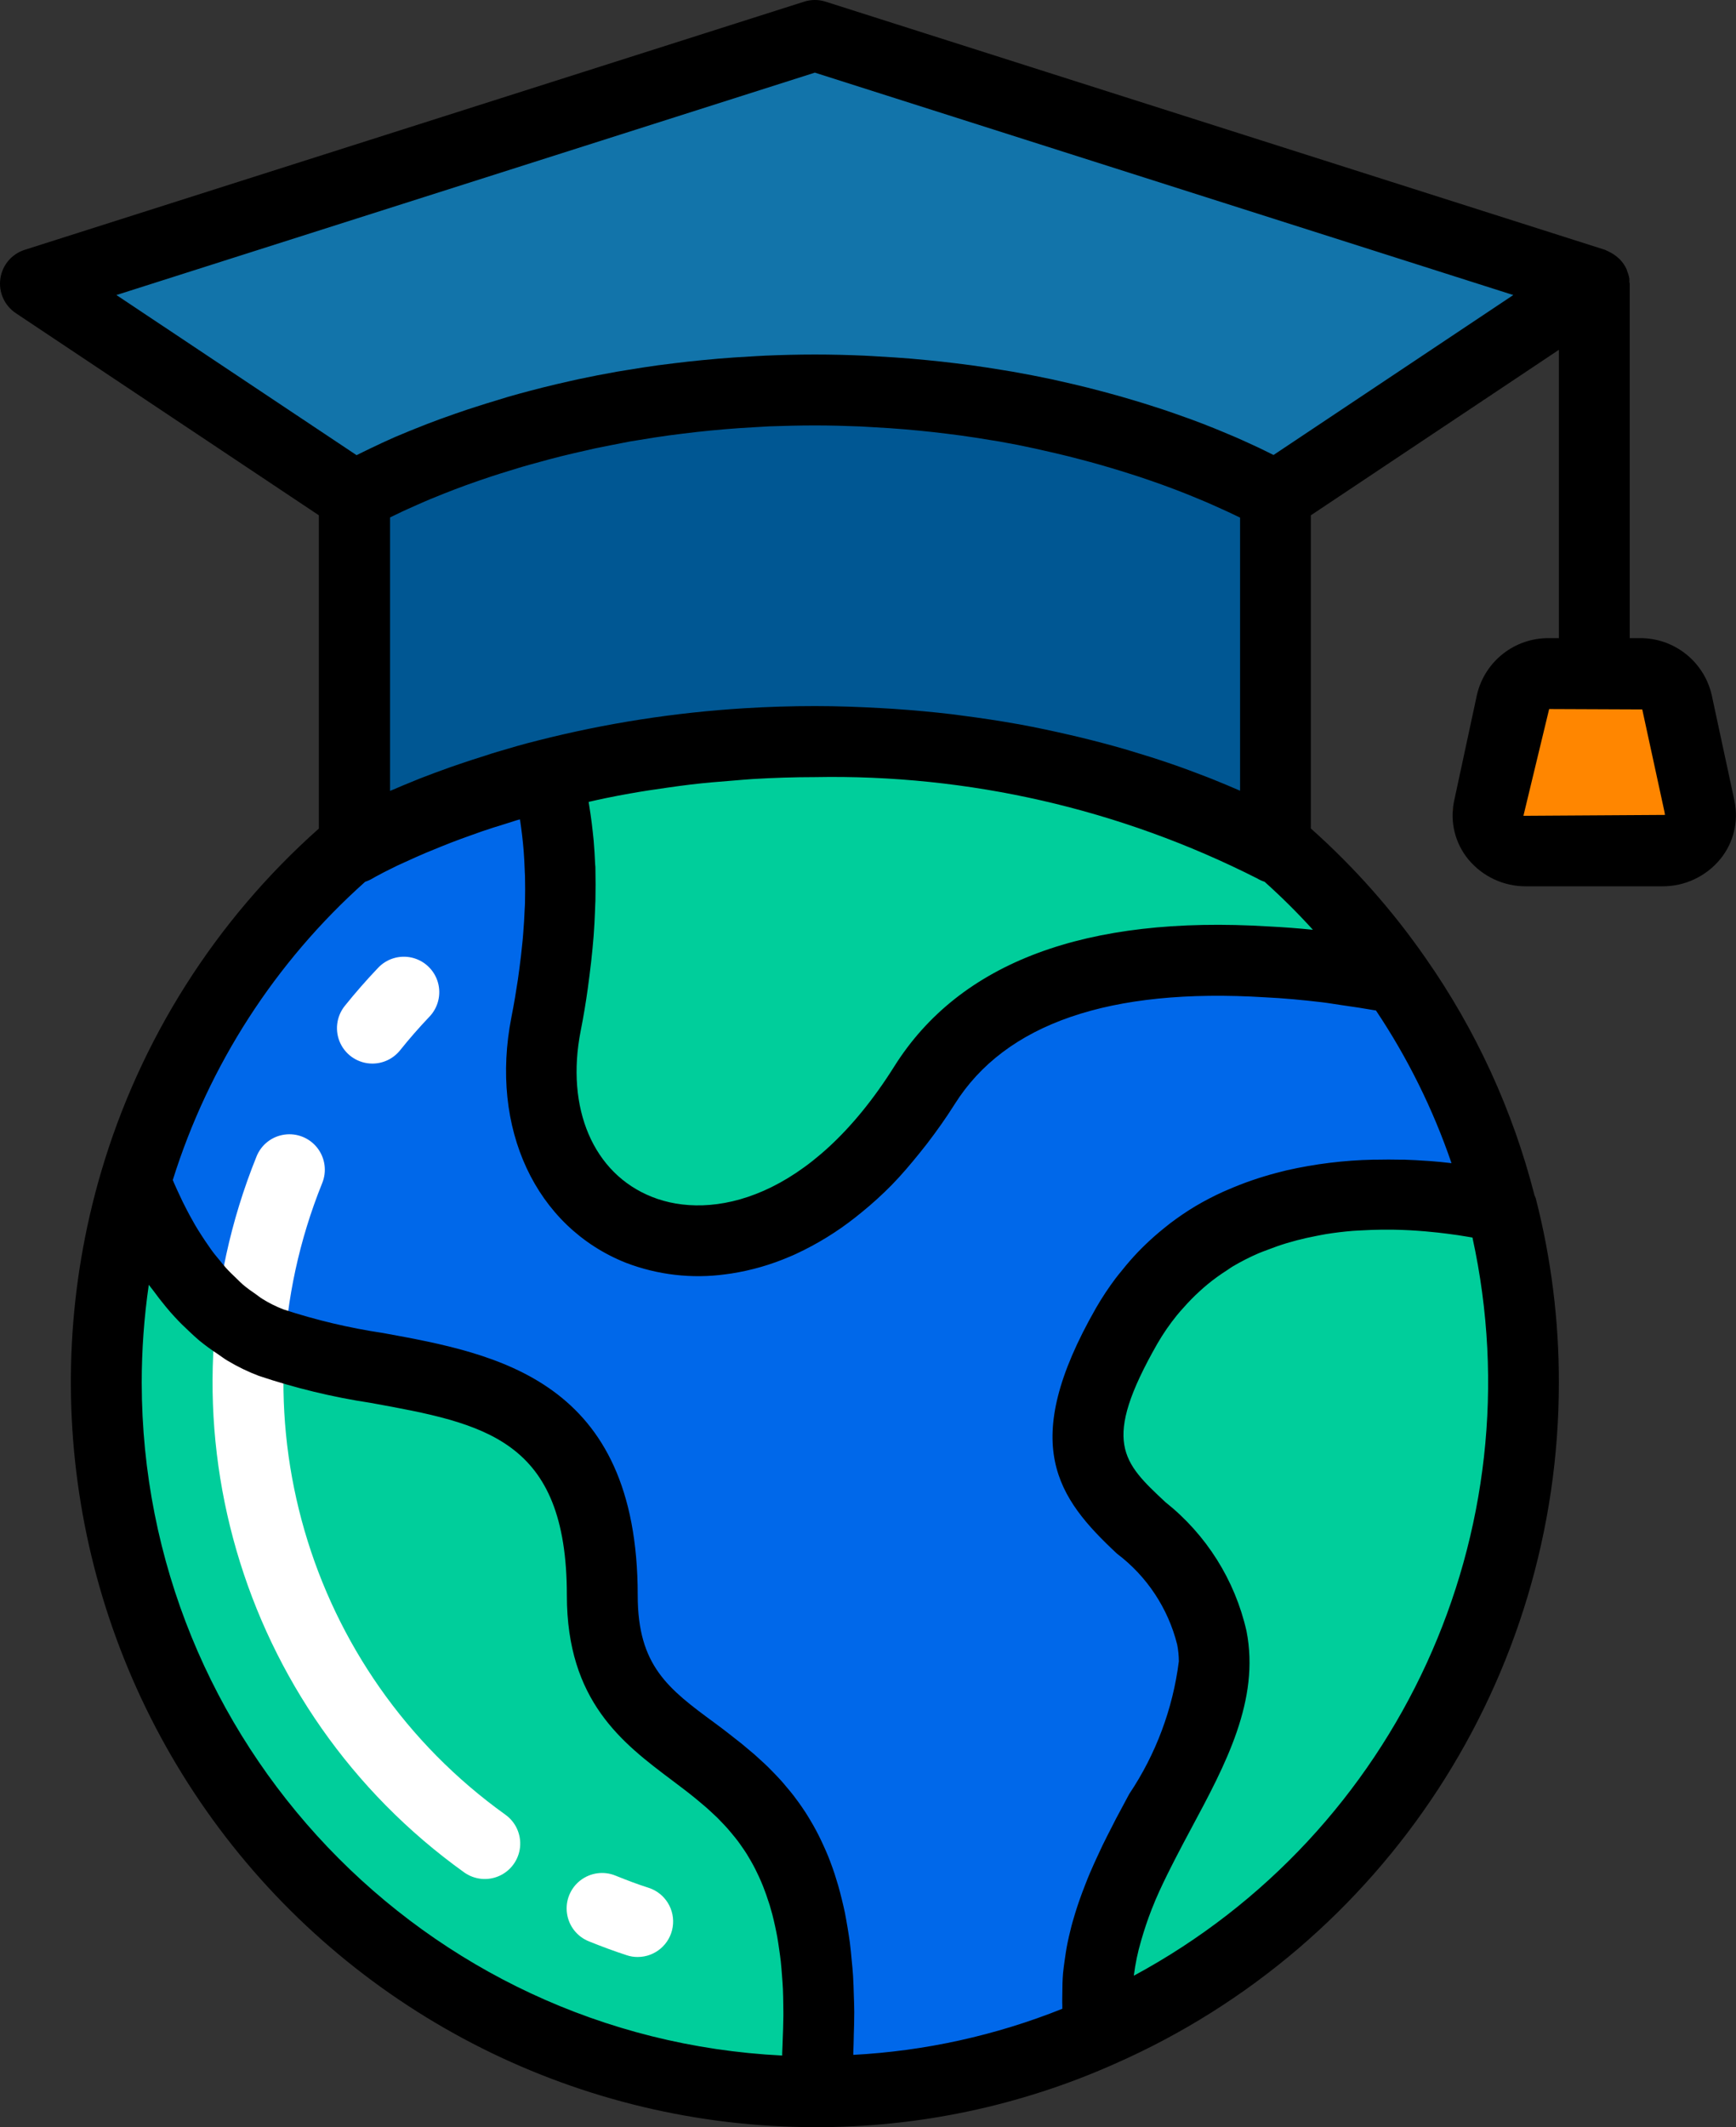<?xml version="1.0" ?><svg height="60px" version="1.1" viewBox="0 0 49 60" width="49px" xmlns="http://www.w3.org/2000/svg" xmlns:xlink="http://www.w3.org/1999/xlink"><rect x="0" y="0" width="49" height="60" fill="#333333" stroke="none"/><title/><desc/><defs/><g fill="none" fill-rule="evenodd" id="Page-1" stroke="none" stroke-width="1"><g fill-rule="nonzero" id="001---World-Education"><path d="M31.8,37.4 C28.6,43 33.4,42.2 34.2,46.2 C34.87,49.58 30.27,52.96 31.06,57.3 C28.523,58.428 25.776,59.008 23,59 C24.09,47.85 17,51 17,45 C17,38.05 11.46,39.28 7.65,37.87 C5.72,37.15 4.51,35.14 3.82,33.35 L3.81,33.35 C4.9,29.635 7.052,26.319 10,23.81 L10,23.92 C11.708,22.998 13.531,22.306 15.42,21.86 C15.971,24.168 15.967,26.574 15.41,28.88 C14.18,35.11 21.44,38.01 26.09,30.61 C27.99,27.59 31.85,26.89 35.75,27.13 C36.979,27.197 38.202,27.348 39.41,27.58 C40.782,29.539 41.785,31.731 42.37,34.05 C40.41,33.62 34.46,32.75 31.8,37.4 Z" fill="#0068EA" id="Shape"/><path d="M43,39 C43.007,46.93 38.321,54.113 31.06,57.3 C30.27,52.96 34.87,49.58 34.2,46.2 C33.4,42.2 28.6,43 31.8,37.4 C34.46,32.75 40.41,33.62 42.37,34.05 L42.38,34.05 C42.796,35.667 43.004,37.33 43,39 Z" fill="#00CE9B" id="Shape"/><path d="M39.41,27.58 C38.202,27.348 36.979,27.197 35.75,27.13 C31.85,26.89 27.99,27.59 26.09,30.61 C21.44,38.01 14.18,35.11 15.41,28.88 C15.967,26.574 15.971,24.168 15.42,21.86 C17.898,21.232 20.444,20.916 23,20.92 C27.515,20.823 31.984,21.854 36,23.92 L36,23.81 C37.295,24.914 38.441,26.181 39.41,27.58 Z" fill="#00CE9B" id="Shape"/><path d="M23,59 C16.697,58.996 10.764,56.022 6.989,50.975 C3.213,45.929 2.035,39.398 3.81,33.35 L3.82,33.35 C4.302,34.709 5.092,35.938 6.13,36.94 C6.574,37.343 7.089,37.659 7.65,37.87 C7.78,37.92 7.91,37.96 8.04,38 C11.82,39.21 17,38.28 17,45 C17,51 24.09,47.85 23,59 Z" fill="#00CE9B" id="Shape"/><path d="M45,8 L43,9.33 L36,14 C31.984,11.934 27.515,10.903 23,11 C18.485,10.903 14.016,11.934 10,14 L1,8 L23,1 L43.18,7.42 L45,8 Z" fill="#1274AA" id="Shape"/><path d="M36,14 L36,23.92 C31.984,21.854 27.515,20.823 23,20.92 C20.444,20.916 17.898,21.232 15.42,21.86 C13.531,22.306 11.708,22.998 10,23.92 L10,14 C14.016,11.934 18.485,10.903 23,11 C27.515,10.903 31.984,11.934 36,14 Z" fill="#005793" id="Shape"/><path d="M45.92,24 L42.08,24 C41.769,24.013 41.47,23.886 41.264,23.653 C41.058,23.42 40.968,23.106 41.02,22.8 L41.67,19.8 C41.793,19.318 42.233,18.986 42.73,19 L45.27,19 C45.767,18.986 46.207,19.318 46.33,19.8 L46.98,22.8 C47.032,23.106 46.942,23.42 46.736,23.653 C46.53,23.886 46.231,24.013 45.92,24 Z" fill="#FF8600" id="Shape"/><path d="M16.625,54.76 C16.974,54.901 17.325,55.032 17.688,55.15 C17.789,55.184 17.894,55.201 18,55.2 C18.491,55.2 18.91,54.843 18.987,54.358 C19.065,53.873 18.779,53.403 18.312,53.25 C17.995,53.15 17.683,53.03 17.375,52.906 C17.043,52.769 16.664,52.821 16.38,53.041 C16.097,53.261 15.953,53.616 16.004,53.971 C16.054,54.327 16.291,54.628 16.625,54.76 Z" fill="#FFFFFF" id="Shape"/><path d="M13.1,52.813 C13.39,53.021 13.77,53.059 14.095,52.912 C14.421,52.765 14.643,52.455 14.679,52.1 C14.714,51.744 14.557,51.396 14.267,51.188 C8.638,47.156 6.5,39.795 9.093,33.375 C9.23,33.043 9.178,32.664 8.958,32.38 C8.738,32.097 8.383,31.953 8.028,32.004 C7.672,32.054 7.371,32.291 7.239,32.625 C4.299,39.901 6.721,48.243 13.1,52.813 Z" fill="#FFFFFF" id="Shape"/><path d="M10.511,30 C10.814,30 11.101,29.863 11.291,29.627 C11.55,29.304 11.823,28.991 12.11,28.689 C12.364,28.432 12.46,28.057 12.36,27.709 C12.26,27.361 11.979,27.095 11.627,27.012 C11.275,26.93 10.905,27.044 10.661,27.311 C10.336,27.653 10.026,28.007 9.732,28.373 C9.491,28.673 9.443,29.085 9.609,29.432 C9.775,29.779 10.126,30 10.511,30 Z" fill="#FFFFFF" id="Shape"/><path d="M0.445,8.832 L9,14.535 L9,23.371 C6.081,25.963 3.949,29.325 2.85,33.071 C0.987,39.421 2.225,46.277 6.189,51.576 C10.154,56.874 16.383,59.995 23,60 C25.914,60.01 28.796,59.402 31.458,58.217 C39.081,54.867 44.002,47.327 44,39 C44.003,37.246 43.784,35.499 43.348,33.8 C43.34,33.77 43.323,33.745 43.313,33.717 C42.699,31.316 41.656,29.047 40.234,27.017 C39.304,25.678 38.218,24.453 37,23.369 L37,14.535 L44,9.868 L44,18 L43.726,18 C42.759,17.987 41.913,18.648 41.69,19.589 L41.042,22.6 C40.921,23.178 41.068,23.78 41.442,24.237 C41.845,24.725 42.446,25.005 43.078,25 L46.922,25 C47.555,25.003 48.156,24.721 48.557,24.232 C48.931,23.775 49.078,23.173 48.957,22.595 L48.957,22.589 L48.311,19.589 C48.088,18.648 47.241,17.987 46.274,18 L46,18 L46,8 C46,7.983 45.991,7.968 45.99,7.951 C45.992,7.921 45.992,7.89 45.99,7.86 C45.978,7.788 45.957,7.717 45.929,7.65 C45.923,7.634 45.922,7.617 45.915,7.602 C45.869,7.498 45.805,7.403 45.726,7.321 C45.705,7.298 45.681,7.28 45.658,7.259 C45.592,7.202 45.52,7.153 45.442,7.114 C45.412,7.099 45.385,7.083 45.354,7.071 C45.323,7.059 45.321,7.053 45.303,7.047 L23.303,0.047 C23.106,-0.016 22.894,-0.016 22.697,0.047 L0.697,7.047 C0.331,7.163 0.063,7.48 0.01,7.86 C-0.044,8.241 0.125,8.619 0.445,8.832 Z M46.354,20.011 L47,22.986 L43,23.011 L43.726,20 L46.354,20.011 Z M11.016,14.592 L11.101,14.551 L11.358,14.427 L11.512,14.357 C11.6,14.316 11.694,14.274 11.794,14.231 L11.984,14.148 C12.096,14.1 12.217,14.048 12.341,14 L12.531,13.923 C12.731,13.845 12.931,13.766 13.156,13.685 L13.182,13.676 C13.394,13.599 13.621,13.521 13.856,13.443 C13.936,13.416 14.021,13.39 14.104,13.363 C14.277,13.308 14.456,13.253 14.639,13.198 C14.739,13.168 14.839,13.138 14.946,13.109 C15.13,13.056 15.32,13.009 15.513,12.954 C15.621,12.926 15.728,12.897 15.839,12.87 C16.068,12.813 16.306,12.758 16.549,12.704 L16.789,12.649 C17.116,12.582 17.454,12.516 17.803,12.449 C17.887,12.434 17.975,12.422 18.06,12.408 C18.329,12.362 18.603,12.32 18.885,12.281 C19.014,12.263 19.147,12.247 19.278,12.231 C19.53,12.199 19.786,12.171 20.047,12.145 C20.189,12.131 20.333,12.118 20.478,12.106 C20.752,12.083 21.033,12.064 21.316,12.049 C21.449,12.041 21.58,12.032 21.716,12.026 C22.134,12.012 22.561,12 23,12 C23.439,12 23.866,12.012 24.285,12.029 C24.42,12.035 24.55,12.044 24.685,12.052 C24.969,12.067 25.25,12.086 25.525,12.109 C25.67,12.121 25.812,12.134 25.954,12.148 C26.216,12.174 26.473,12.202 26.725,12.234 C26.856,12.25 26.988,12.266 27.117,12.284 C27.399,12.323 27.674,12.366 27.944,12.411 C28.028,12.425 28.116,12.437 28.199,12.452 C28.548,12.513 28.887,12.58 29.214,12.652 L29.451,12.706 C29.694,12.76 29.933,12.815 30.163,12.873 C30.274,12.9 30.381,12.929 30.489,12.957 C30.682,13.008 30.872,13.057 31.055,13.111 L31.364,13.201 C31.547,13.255 31.723,13.31 31.895,13.365 L32.148,13.446 C32.376,13.522 32.596,13.598 32.802,13.672 L32.859,13.693 C33.075,13.771 33.276,13.849 33.467,13.924 L33.674,14.008 C33.791,14.056 33.906,14.103 34.012,14.148 L34.218,14.238 C34.309,14.278 34.395,14.316 34.476,14.354 L34.654,14.435 C34.731,14.471 34.8,14.505 34.867,14.535 L34.995,14.597 L35.002,14.597 L35.002,22.303 L34.975,22.292 C34.743,22.192 34.482,22.081 34.201,21.969 L34.024,21.9 C33.724,21.785 33.411,21.667 33.065,21.548 C33.032,21.536 32.996,21.525 32.965,21.514 C32.636,21.402 32.284,21.291 31.913,21.181 L31.713,21.121 C31.32,21.008 30.904,20.899 30.468,20.793 L30.197,20.73 C29.739,20.624 29.266,20.522 28.764,20.43 L28.675,20.415 C28.194,20.329 27.691,20.254 27.175,20.187 L26.875,20.147 C26.342,20.084 25.788,20.033 25.215,19.994 C25.102,19.986 24.987,19.981 24.872,19.974 C24.272,19.94 23.652,19.916 23.01,19.916 C22.343,19.916 21.679,19.936 21.018,19.977 C19.049,20.097 17.095,20.401 15.183,20.887 C14.778,20.987 14.4,21.098 14.036,21.207 C13.927,21.239 13.825,21.271 13.72,21.307 C13.455,21.389 13.202,21.472 12.959,21.555 C12.872,21.585 12.784,21.614 12.7,21.644 C12.4,21.751 12.112,21.857 11.85,21.96 L11.696,22.023 C11.486,22.107 11.29,22.189 11.109,22.268 C11.079,22.281 11.041,22.295 11.009,22.308 L11.009,14.6 L11.016,14.592 Z M4,39 C4,38.076 4.067,37.154 4.2,36.24 C4.239,36.296 4.286,36.346 4.325,36.401 C4.439,36.558 4.559,36.712 4.684,36.863 C4.765,36.963 4.846,37.054 4.932,37.147 C5.064,37.292 5.205,37.429 5.35,37.563 C5.441,37.648 5.53,37.733 5.626,37.813 C5.792,37.948 5.965,38.075 6.145,38.192 C6.236,38.253 6.321,38.32 6.415,38.376 C6.698,38.546 6.996,38.691 7.305,38.808 C8.332,39.153 9.387,39.408 10.458,39.57 C13.674,40.154 16,40.576 16,45 C16,47.987 17.576,49.17 18.967,50.215 C19.075,50.296 19.184,50.378 19.292,50.461 L19.361,50.514 C19.446,50.58 19.53,50.645 19.614,50.714 L19.72,50.802 C19.791,50.861 19.862,50.92 19.932,50.981 C19.971,51.015 20.009,51.051 20.048,51.086 C20.113,51.146 20.178,51.205 20.242,51.267 C20.282,51.307 20.321,51.349 20.361,51.39 C20.421,51.452 20.48,51.514 20.538,51.579 C20.579,51.625 20.618,51.673 20.658,51.721 C20.712,51.786 20.767,51.853 20.819,51.921 C20.859,51.973 20.897,52.028 20.935,52.083 C20.985,52.154 21.035,52.226 21.082,52.302 C21.119,52.362 21.155,52.424 21.191,52.486 C21.236,52.564 21.28,52.645 21.322,52.728 C21.356,52.795 21.389,52.865 21.422,52.936 C21.462,53.023 21.501,53.113 21.538,53.206 C21.568,53.281 21.597,53.358 21.625,53.438 C21.66,53.538 21.692,53.638 21.725,53.738 C21.75,53.823 21.775,53.909 21.799,53.999 C21.827,54.107 21.853,54.219 21.878,54.334 C21.898,54.429 21.919,54.525 21.937,54.625 C21.959,54.746 21.977,54.873 21.995,55.001 C22.01,55.107 22.026,55.212 22.038,55.323 C22.053,55.458 22.063,55.6 22.074,55.742 C22.083,55.86 22.092,55.976 22.098,56.1 C22.105,56.249 22.107,56.408 22.109,56.565 C22.109,56.696 22.115,56.823 22.109,56.965 C22.109,57.13 22.1,57.307 22.094,57.482 C22.089,57.626 22.086,57.765 22.078,57.915 C22.078,57.936 22.078,57.959 22.078,57.98 C11.959,57.477 4.01,49.131 4,39 Z M32.005,55.729 L32.005,55.714 C32.046,55.389 32.113,55.068 32.205,54.754 C32.226,54.679 32.249,54.603 32.272,54.529 C32.365,54.226 32.473,53.929 32.596,53.637 L32.611,53.599 C32.747,53.281 32.9,52.966 33.059,52.652 C33.097,52.576 33.135,52.5 33.175,52.424 C33.325,52.133 33.478,51.844 33.633,51.556 C34.585,49.783 35.568,47.956 35.183,46.004 C34.856,44.567 34.048,43.285 32.893,42.369 C31.687,41.242 31.081,40.677 32.67,37.896 C32.833,37.615 33.017,37.348 33.222,37.096 C33.282,37.021 33.345,36.953 33.408,36.883 C33.551,36.72 33.703,36.565 33.864,36.419 C33.935,36.355 34.005,36.291 34.079,36.231 C34.259,36.083 34.448,35.947 34.645,35.822 C34.692,35.792 34.737,35.756 34.785,35.728 C35.025,35.586 35.273,35.459 35.529,35.349 C35.608,35.315 35.688,35.288 35.768,35.257 C35.95,35.186 36.134,35.121 36.319,35.065 C36.419,35.036 36.519,35.008 36.612,34.983 C36.793,34.936 36.975,34.896 37.158,34.861 C37.246,34.845 37.334,34.825 37.422,34.811 C37.676,34.77 37.931,34.739 38.183,34.719 C38.276,34.711 38.366,34.71 38.458,34.704 C38.629,34.695 38.799,34.687 38.966,34.686 C39.095,34.686 39.222,34.686 39.349,34.686 L39.598,34.693 C39.732,34.698 39.862,34.705 39.991,34.714 L40.238,34.733 C40.358,34.744 40.477,34.755 40.593,34.768 C40.677,34.777 40.76,34.787 40.842,34.798 C40.948,34.811 41.052,34.825 41.152,34.84 L41.394,34.879 L41.561,34.907 C43.379,43.201 39.48,51.696 32.007,55.726 L32.005,55.729 Z M40.353,32.749 L40.253,32.743 C40.053,32.729 39.853,32.718 39.643,32.711 L39.517,32.711 C39.303,32.706 39.085,32.706 38.862,32.711 L38.762,32.711 C37.939,32.728 37.12,32.829 36.317,33.011 C36.273,33.021 36.229,33.033 36.186,33.044 C35.959,33.1 35.732,33.164 35.507,33.237 L35.333,33.295 C35.104,33.374 34.877,33.463 34.652,33.561 C34.612,33.579 34.571,33.594 34.53,33.613 C34.258,33.736 33.993,33.874 33.736,34.026 C33.49,34.174 33.252,34.336 33.023,34.51 C32.956,34.561 32.892,34.617 32.823,34.67 C32.657,34.805 32.494,34.948 32.335,35.101 C32.261,35.172 32.188,35.245 32.116,35.32 C31.964,35.479 31.816,35.649 31.675,35.826 C31.613,35.903 31.55,35.976 31.49,36.056 C31.288,36.325 31.102,36.606 30.934,36.897 C28.734,40.745 29.846,42.252 31.527,43.823 C32.37,44.458 32.97,45.364 33.227,46.388 C33.257,46.544 33.273,46.702 33.274,46.86 C33.105,48.199 32.626,49.481 31.874,50.602 C31.75,50.834 31.624,51.069 31.499,51.302 C31.46,51.377 31.422,51.453 31.384,51.528 C31.295,51.701 31.207,51.873 31.121,52.049 C31.076,52.142 31.033,52.237 30.989,52.332 C30.913,52.494 30.839,52.657 30.768,52.823 C30.724,52.923 30.683,53.03 30.642,53.134 C30.578,53.296 30.516,53.459 30.459,53.624 C30.421,53.733 30.386,53.843 30.351,53.954 C30.3,54.12 30.251,54.287 30.212,54.454 C30.184,54.566 30.157,54.679 30.134,54.794 C30.098,54.968 30.071,55.145 30.047,55.323 C30.032,55.436 30.015,55.548 30.005,55.663 C29.989,55.853 29.986,56.048 29.985,56.243 C29.985,56.349 29.979,56.453 29.985,56.561 C29.985,56.593 29.985,56.624 29.985,56.661 C28.103,57.414 26.11,57.853 24.085,57.961 C24.085,57.937 24.085,57.917 24.085,57.894 C24.094,57.722 24.095,57.563 24.099,57.394 C24.105,57.179 24.113,56.962 24.112,56.758 C24.112,56.595 24.105,56.444 24.1,56.288 C24.094,56.099 24.09,55.909 24.078,55.73 C24.069,55.579 24.054,55.437 24.04,55.293 C24.025,55.125 24.009,54.956 23.988,54.793 C23.97,54.656 23.948,54.527 23.927,54.393 C23.901,54.241 23.876,54.093 23.847,53.946 C23.821,53.822 23.792,53.704 23.764,53.586 C23.73,53.45 23.696,53.315 23.659,53.186 C23.626,53.074 23.592,52.967 23.559,52.861 C23.518,52.738 23.475,52.617 23.431,52.501 C23.393,52.401 23.353,52.301 23.313,52.211 C23.265,52.099 23.213,51.991 23.164,51.886 C23.122,51.798 23.078,51.711 23.033,51.627 C22.979,51.527 22.923,51.427 22.866,51.334 C22.82,51.256 22.773,51.179 22.724,51.104 C22.664,51.013 22.603,50.925 22.541,50.838 C22.491,50.77 22.441,50.701 22.392,50.638 C22.326,50.554 22.26,50.474 22.192,50.395 C22.142,50.335 22.092,50.274 22.04,50.217 C21.969,50.139 21.898,50.065 21.826,49.991 C21.775,49.94 21.726,49.891 21.674,49.837 C21.598,49.763 21.522,49.693 21.444,49.623 C21.396,49.579 21.344,49.534 21.299,49.491 C21.216,49.419 21.133,49.35 21.049,49.281 C21.006,49.245 20.964,49.208 20.921,49.174 C20.821,49.095 20.721,49.02 20.629,48.945 L20.543,48.878 C20.418,48.778 20.294,48.689 20.171,48.597 C18.862,47.635 18,46.987 18,45 C18,38.906 14.015,38.184 10.812,37.6 C9.858,37.458 8.917,37.235 8,36.934 C7.791,36.853 7.59,36.753 7.4,36.634 C7.338,36.596 7.283,36.549 7.223,36.507 C7.097,36.423 6.975,36.333 6.858,36.236 C6.792,36.179 6.731,36.115 6.668,36.054 C6.568,35.959 6.468,35.864 6.377,35.762 C6.314,35.692 6.255,35.618 6.196,35.545 C6.112,35.445 6.029,35.345 5.952,35.236 C5.896,35.158 5.843,35.08 5.79,35.001 C5.72,34.895 5.65,34.79 5.585,34.684 C5.536,34.603 5.485,34.521 5.443,34.44 C5.384,34.34 5.327,34.232 5.274,34.13 C5.232,34.05 5.191,33.97 5.153,33.891 C5.104,33.791 5.058,33.691 5.015,33.598 C4.981,33.523 4.947,33.448 4.915,33.376 C4.901,33.344 4.89,33.315 4.877,33.284 C5.894,30.041 7.77,27.134 10.307,24.872 C10.38,24.848 10.449,24.817 10.515,24.778 L10.595,24.732 L10.672,24.691 C10.716,24.667 10.766,24.64 10.83,24.607 L10.982,24.531 C11.052,24.495 11.128,24.458 11.214,24.416 L11.434,24.316 C11.534,24.271 11.634,24.224 11.745,24.175 L12.024,24.054 C12.149,24.001 12.283,23.946 12.424,23.89 C12.529,23.847 12.637,23.804 12.751,23.76 C12.907,23.7 13.075,23.639 13.245,23.578 C13.364,23.535 13.481,23.492 13.607,23.449 C13.807,23.381 14.017,23.313 14.231,23.249 C14.35,23.211 14.463,23.174 14.587,23.136 L14.675,23.112 C14.675,23.13 14.681,23.145 14.684,23.164 C14.693,23.218 14.7,23.277 14.708,23.334 C14.727,23.473 14.745,23.618 14.76,23.77 C14.767,23.843 14.774,23.916 14.78,23.991 C14.793,24.155 14.802,24.327 14.809,24.505 C14.809,24.57 14.816,24.631 14.818,24.698 C14.824,24.945 14.824,25.204 14.818,25.477 C14.818,25.528 14.812,25.584 14.81,25.636 C14.801,25.863 14.787,26.098 14.767,26.343 C14.76,26.443 14.75,26.543 14.74,26.636 C14.718,26.86 14.691,27.091 14.659,27.329 C14.646,27.429 14.633,27.529 14.618,27.629 C14.567,27.969 14.509,28.319 14.436,28.688 C13.818,31.821 15.117,34.606 17.669,35.62 C18.564,35.962 19.53,36.074 20.479,35.944 C20.536,35.937 20.593,35.929 20.65,35.92 C21.211,35.832 21.759,35.674 22.281,35.45 C22.348,35.423 22.412,35.395 22.473,35.366 C23.067,35.09 23.627,34.746 24.141,34.34 C24.208,34.288 24.275,34.234 24.341,34.179 C24.631,33.943 24.907,33.691 25.169,33.425 C25.439,33.149 25.704,32.837 25.969,32.508 C26.035,32.426 26.1,32.342 26.169,32.256 C26.433,31.911 26.693,31.548 26.947,31.145 C28.374,28.875 31.321,27.858 35.711,28.131 C36.229,28.156 36.765,28.205 37.319,28.271 C37.497,28.292 37.689,28.326 37.872,28.352 C38.187,28.396 38.508,28.445 38.838,28.503 C39.732,29.84 40.449,31.287 40.97,32.809 C40.767,32.784 40.563,32.765 40.353,32.749 Z M35.812,26.132 C30.646,25.814 27.091,27.142 25.243,30.078 C22.868,33.858 20.072,34.428 18.4,33.759 C16.747,33.104 15.959,31.259 16.391,29.074 C16.473,28.659 16.538,28.264 16.591,27.88 C16.609,27.757 16.623,27.64 16.638,27.52 C16.672,27.259 16.701,27.006 16.724,26.759 C16.736,26.636 16.747,26.515 16.756,26.396 C16.774,26.151 16.787,25.915 16.795,25.685 C16.795,25.592 16.804,25.495 16.806,25.404 C16.813,25.094 16.812,24.796 16.806,24.515 C16.806,24.471 16.806,24.432 16.799,24.389 C16.789,24.151 16.775,23.923 16.756,23.705 C16.748,23.619 16.739,23.539 16.73,23.456 C16.712,23.288 16.692,23.126 16.669,22.972 C16.658,22.892 16.646,22.813 16.633,22.737 C16.627,22.699 16.622,22.656 16.615,22.619 C16.777,22.583 16.938,22.544 17.101,22.512 C17.325,22.466 17.55,22.423 17.775,22.383 C18.13,22.32 18.487,22.266 18.845,22.216 C19.064,22.186 19.283,22.153 19.503,22.128 C19.893,22.082 20.286,22.049 20.679,22.019 C20.868,22.005 21.056,21.985 21.245,21.974 C21.827,21.94 22.412,21.92 22.999,21.92 C27.332,21.837 31.62,22.819 35.486,24.778 C35.552,24.817 35.621,24.849 35.694,24.872 C36.172,25.3 36.627,25.752 37.058,26.226 C36.633,26.183 36.217,26.152 35.812,26.132 Z M23,2.049 L42.714,8.322 L35.946,12.834 L35.923,12.822 L35.794,12.758 L35.538,12.633 L35.369,12.555 C35.269,12.508 35.162,12.46 35.049,12.409 L34.861,12.326 C34.727,12.268 34.583,12.208 34.434,12.147 L34.266,12.078 C34.053,11.992 33.827,11.905 33.585,11.816 L33.494,11.784 C33.282,11.707 33.059,11.63 32.826,11.551 L32.575,11.47 C32.382,11.407 32.184,11.346 31.975,11.284 L31.668,11.194 C31.461,11.135 31.247,11.077 31.028,11.019 C30.921,10.991 30.817,10.963 30.707,10.936 C30.44,10.869 30.164,10.805 29.88,10.742 L29.68,10.697 C29.327,10.622 28.963,10.552 28.586,10.485 C28.486,10.468 28.386,10.453 28.294,10.437 C28.009,10.39 27.719,10.345 27.422,10.304 C27.282,10.285 27.14,10.268 26.997,10.25 C26.727,10.216 26.453,10.186 26.174,10.159 C26.02,10.144 25.867,10.129 25.71,10.116 C25.41,10.091 25.11,10.072 24.805,10.055 C24.662,10.047 24.523,10.037 24.378,10.031 C23.934,10.012 23.473,10 23,10 C22.527,10 22.067,10.012 21.614,10.031 C21.469,10.037 21.329,10.047 21.186,10.055 C20.88,10.072 20.578,10.091 20.286,10.116 C20.128,10.129 19.974,10.144 19.819,10.159 C19.541,10.186 19.269,10.216 19.001,10.25 C18.857,10.267 18.712,10.285 18.571,10.304 C18.277,10.345 17.992,10.389 17.71,10.436 L17.41,10.485 C17.035,10.552 16.672,10.622 16.321,10.697 L16.103,10.746 C15.829,10.807 15.56,10.87 15.303,10.935 C15.188,10.963 15.078,10.993 14.966,11.022 C14.753,11.078 14.546,11.134 14.346,11.192 L14.021,11.292 C13.821,11.351 13.633,11.41 13.448,11.47 L13.175,11.558 C12.955,11.632 12.746,11.705 12.544,11.778 L12.418,11.823 C12.18,11.91 11.958,11.996 11.748,12.081 C11.679,12.108 11.618,12.134 11.548,12.161 C11.409,12.218 11.275,12.274 11.148,12.328 L10.948,12.418 C10.84,12.466 10.739,12.512 10.648,12.557 C10.586,12.586 10.526,12.613 10.469,12.641 C10.38,12.683 10.301,12.722 10.224,12.76 L10.087,12.828 L10.065,12.839 L3.286,8.322 L23,2.049 Z" fill="#000000" id="Shape"/></g></g></svg>